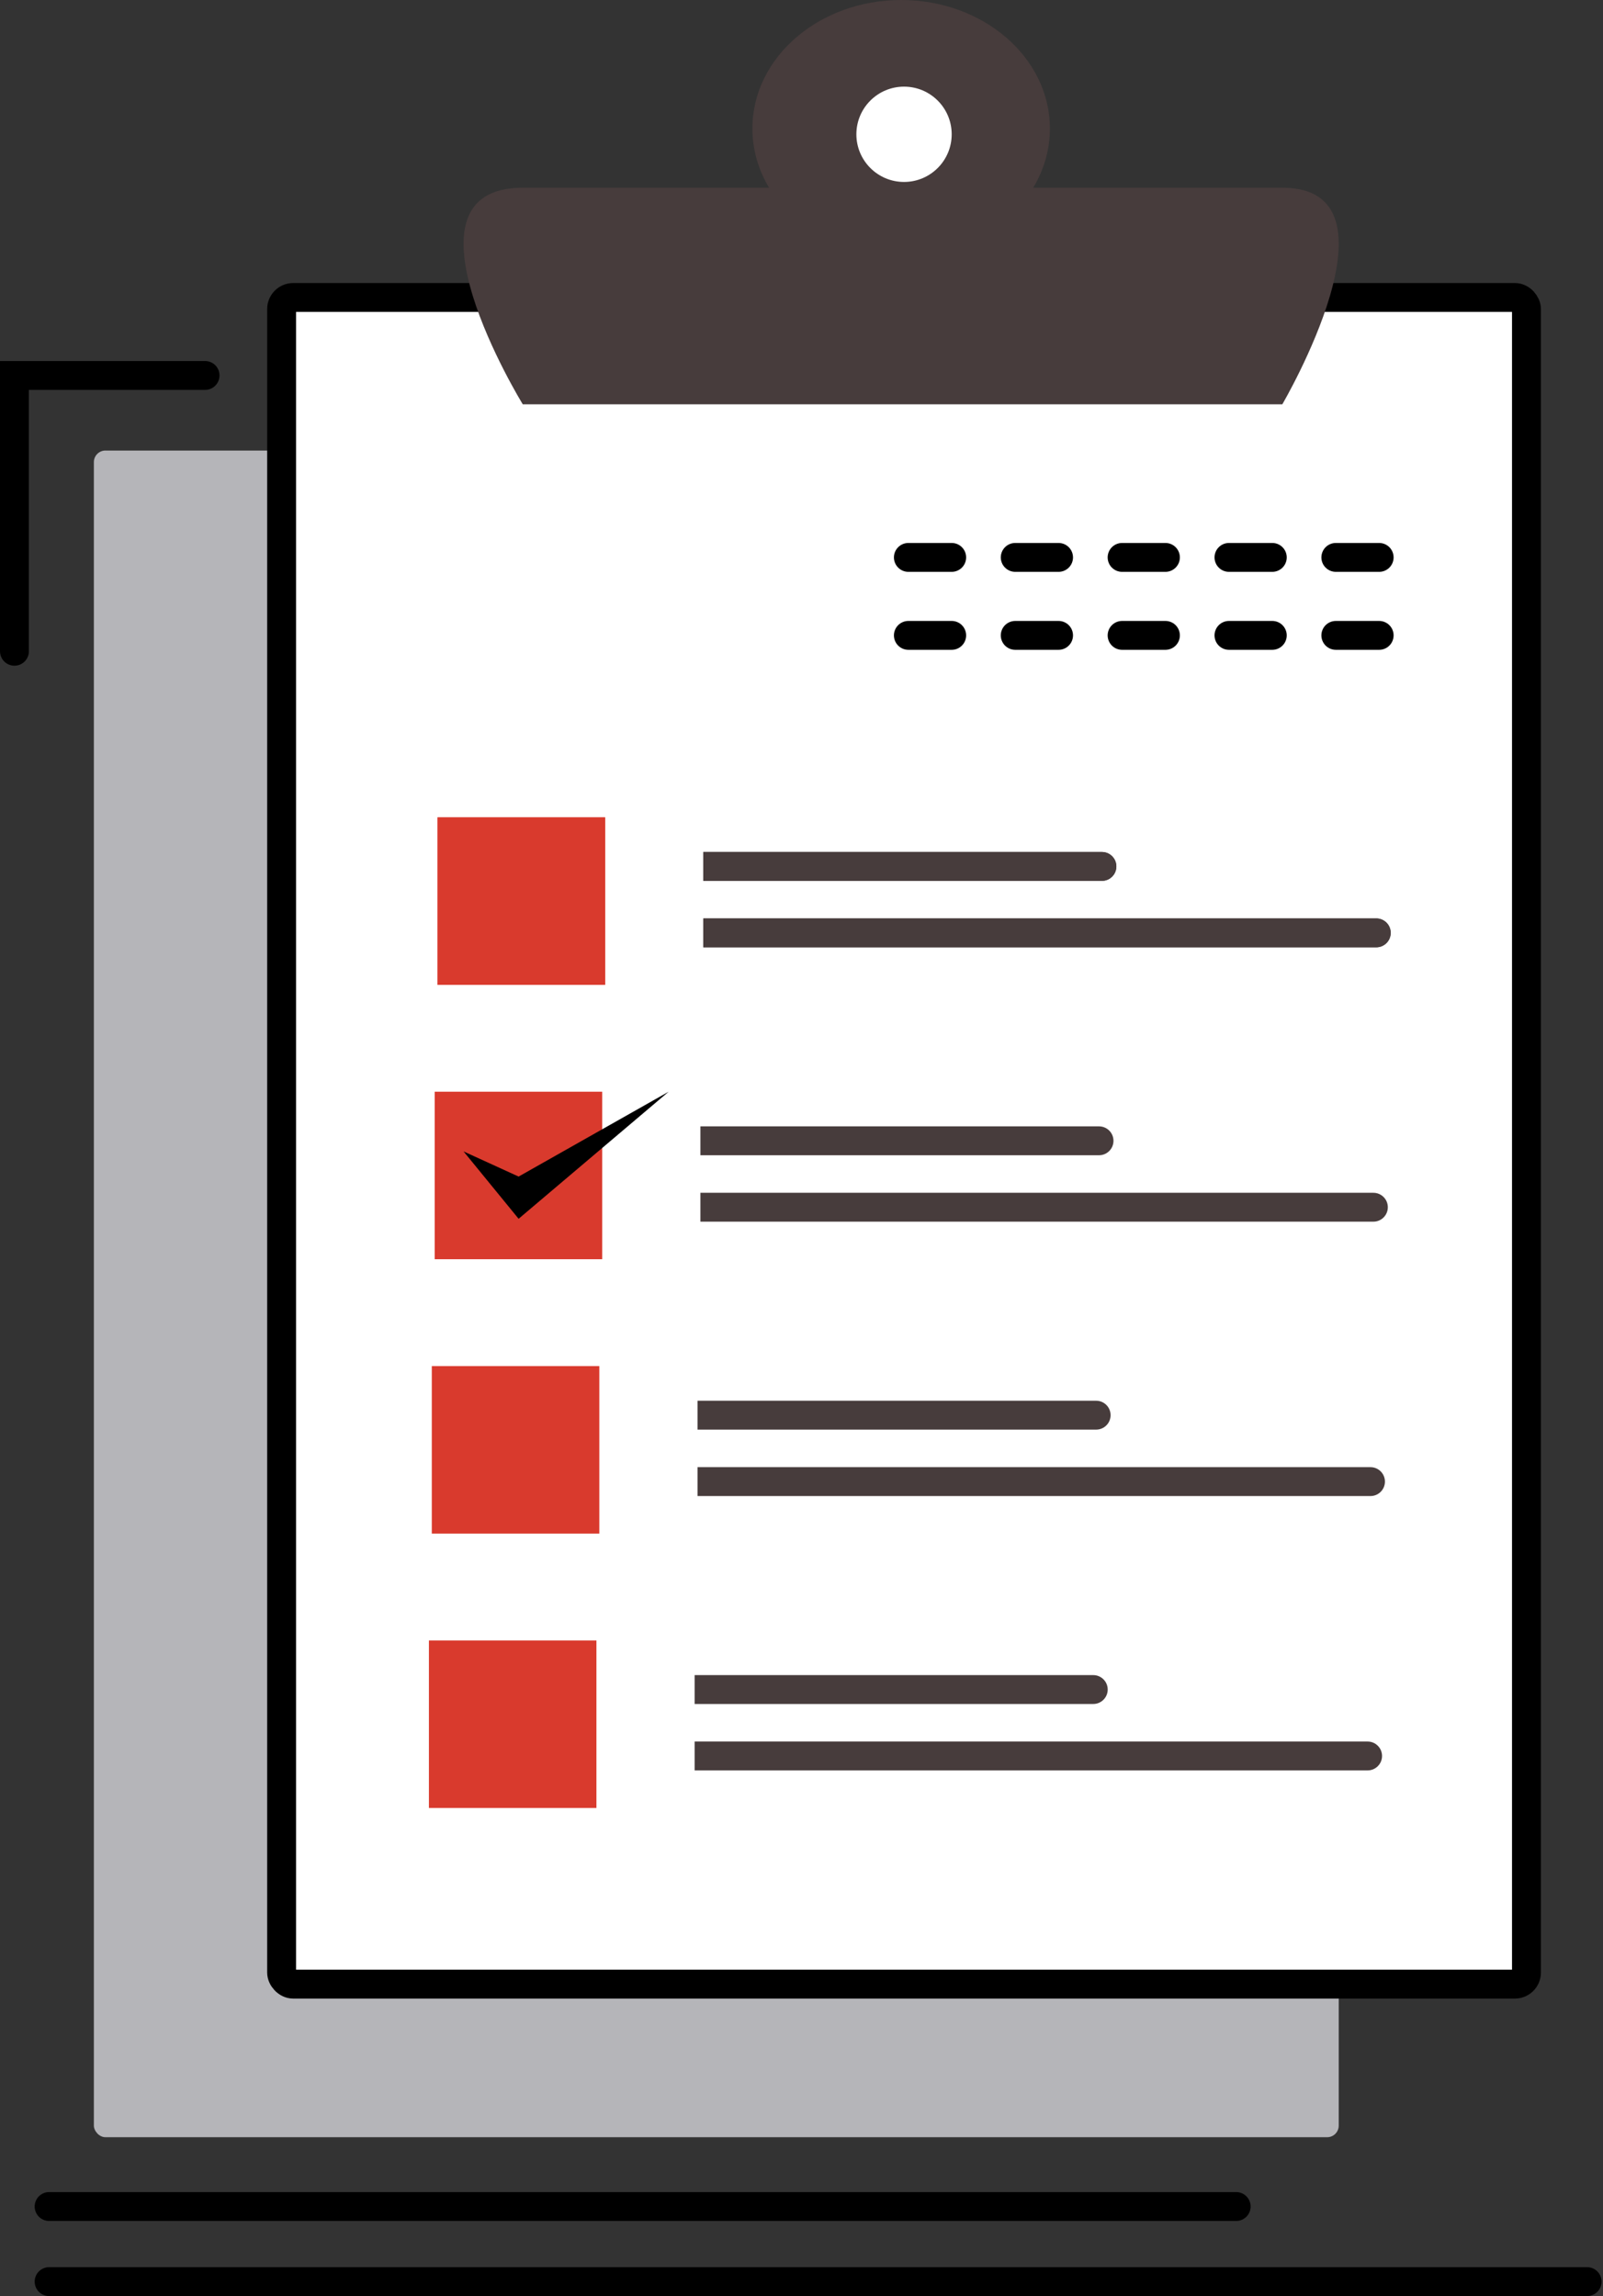 <svg width="555" height="795" viewBox="0 0 555 795" fill="none" xmlns="http://www.w3.org/2000/svg">
<rect x="0" y="0" width="555" height="795" fill="#333333" stroke="none"/>
<rect x="32.5" y="156" width="431" height="584" rx="4" fill="#B5B5B9"/>
<rect x="97.5" y="103" width="431" height="584" rx="4" fill="white" stroke="black" stroke-width="10"/>
<line x1="314.5" y1="193" x2="329.5" y2="193" stroke="black" stroke-width="10" stroke-linecap="round"/>
<line x1="351.5" y1="193" x2="366.5" y2="193" stroke="black" stroke-width="10" stroke-linecap="round"/>
<line x1="388.5" y1="193" x2="403.5" y2="193" stroke="black" stroke-width="10" stroke-linecap="round"/>
<line x1="425.5" y1="193" x2="440.5" y2="193" stroke="black" stroke-width="10" stroke-linecap="round"/>
<line x1="462.5" y1="193" x2="477.5" y2="193" stroke="black" stroke-width="10" stroke-linecap="round"/>
<line x1="314.5" y1="220" x2="329.5" y2="220" stroke="black" stroke-width="10" stroke-linecap="round"/>
<line x1="351.5" y1="220" x2="366.5" y2="220" stroke="black" stroke-width="10" stroke-linecap="round"/>
<line x1="388.5" y1="220" x2="403.5" y2="220" stroke="black" stroke-width="10" stroke-linecap="round"/>
<line x1="425.5" y1="220" x2="440.5" y2="220" stroke="black" stroke-width="10" stroke-linecap="round"/>
<line x1="462.5" y1="220" x2="477.5" y2="220" stroke="black" stroke-width="10" stroke-linecap="round"/>
<rect x="151.5" y="283" width="58" height="58" fill="#D93A2D"/>
<path d="M381.515 305C384.276 305 386.515 302.761 386.515 300C386.515 297.239 384.276 295 381.515 295V305ZM243.5 305H381.515V295H243.5V305Z" fill="#473C3C"/>
<path d="M476.5 328C479.261 328 481.5 325.761 481.5 323C481.5 320.239 479.261 318 476.5 318V328ZM243.5 328H476.5V318H243.5V328Z" fill="#473C3C"/>
<rect x="151.5" y="283" width="58" height="58" fill="#D93A2D"/>
<path d="M381.515 305C384.276 305 386.515 302.761 386.515 300C386.515 297.239 384.276 295 381.515 295V305ZM243.5 305H381.515V295H243.5V305Z" fill="#473C3C"/>
<path d="M476.5 328C479.261 328 481.5 325.761 481.5 323C481.5 320.239 479.261 318 476.5 318V328ZM243.5 328H476.5V318H243.5V328Z" fill="#473C3C"/>
<rect x="150.5" y="378" width="58" height="58" fill="#D93A2D"/>
<path d="M380.515 400C383.276 400 385.515 397.761 385.515 395C385.515 392.239 383.276 390 380.515 390V400ZM242.5 400H380.515V390H242.5V400Z" fill="#473C3C"/>
<path d="M475.5 423C478.261 423 480.5 420.761 480.5 418C480.5 415.239 478.261 413 475.5 413V423ZM242.5 423H475.5V413H242.5V423Z" fill="#473C3C"/>
<rect x="149.5" y="473" width="58" height="58" fill="#D93A2D"/>
<path d="M379.515 495C382.276 495 384.515 492.761 384.515 490C384.515 487.239 382.276 485 379.515 485V495ZM241.5 495H379.515V485H241.5V495Z" fill="#473C3C"/>
<path d="M474.5 518C477.261 518 479.5 515.761 479.5 513C479.5 510.239 477.261 508 474.5 508V518ZM241.5 518H474.5V508H241.5V518Z" fill="#473C3C"/>
<rect x="148.5" y="568" width="58" height="58" fill="#D93A2D"/>
<path d="M378.515 590C381.276 590 383.515 587.761 383.515 585C383.515 582.239 381.276 580 378.515 580V590ZM240.5 590H378.515V580H240.5V590Z" fill="#473C3C"/>
<path d="M473.5 613C476.261 613 478.5 610.761 478.5 608C478.5 605.239 476.261 603 473.5 603V613ZM240.5 613H473.5V603H240.5V613Z" fill="#473C3C"/>
<path fill-rule="evenodd" clip-rule="evenodd" d="M357.722 65C361.414 58.865 363.5 51.893 363.5 44.5C363.5 19.923 340.443 0 312 0C283.557 0 260.5 19.923 260.5 44.5C260.5 51.893 262.586 58.865 266.278 65H181.001C134.873 65 181.001 140 181.001 140H443.967C443.967 140 487.916 65 443.967 65H357.722Z" fill="#473C3C"/>
<circle cx="313" cy="46.5" r="16.5" fill="white"/>
<path d="M179.556 422L160.5 398.678L179.556 407.385L231.5 378L179.556 422Z" fill="black"/>
<path d="M71 130H5V225.5" stroke="black" stroke-width="10" stroke-linecap="round"/>
<path d="M17 764H428" stroke="black" stroke-width="10" stroke-linecap="round"/>
<path d="M17 790H549.5" stroke="black" stroke-width="10" stroke-linecap="round"/>
</svg>
